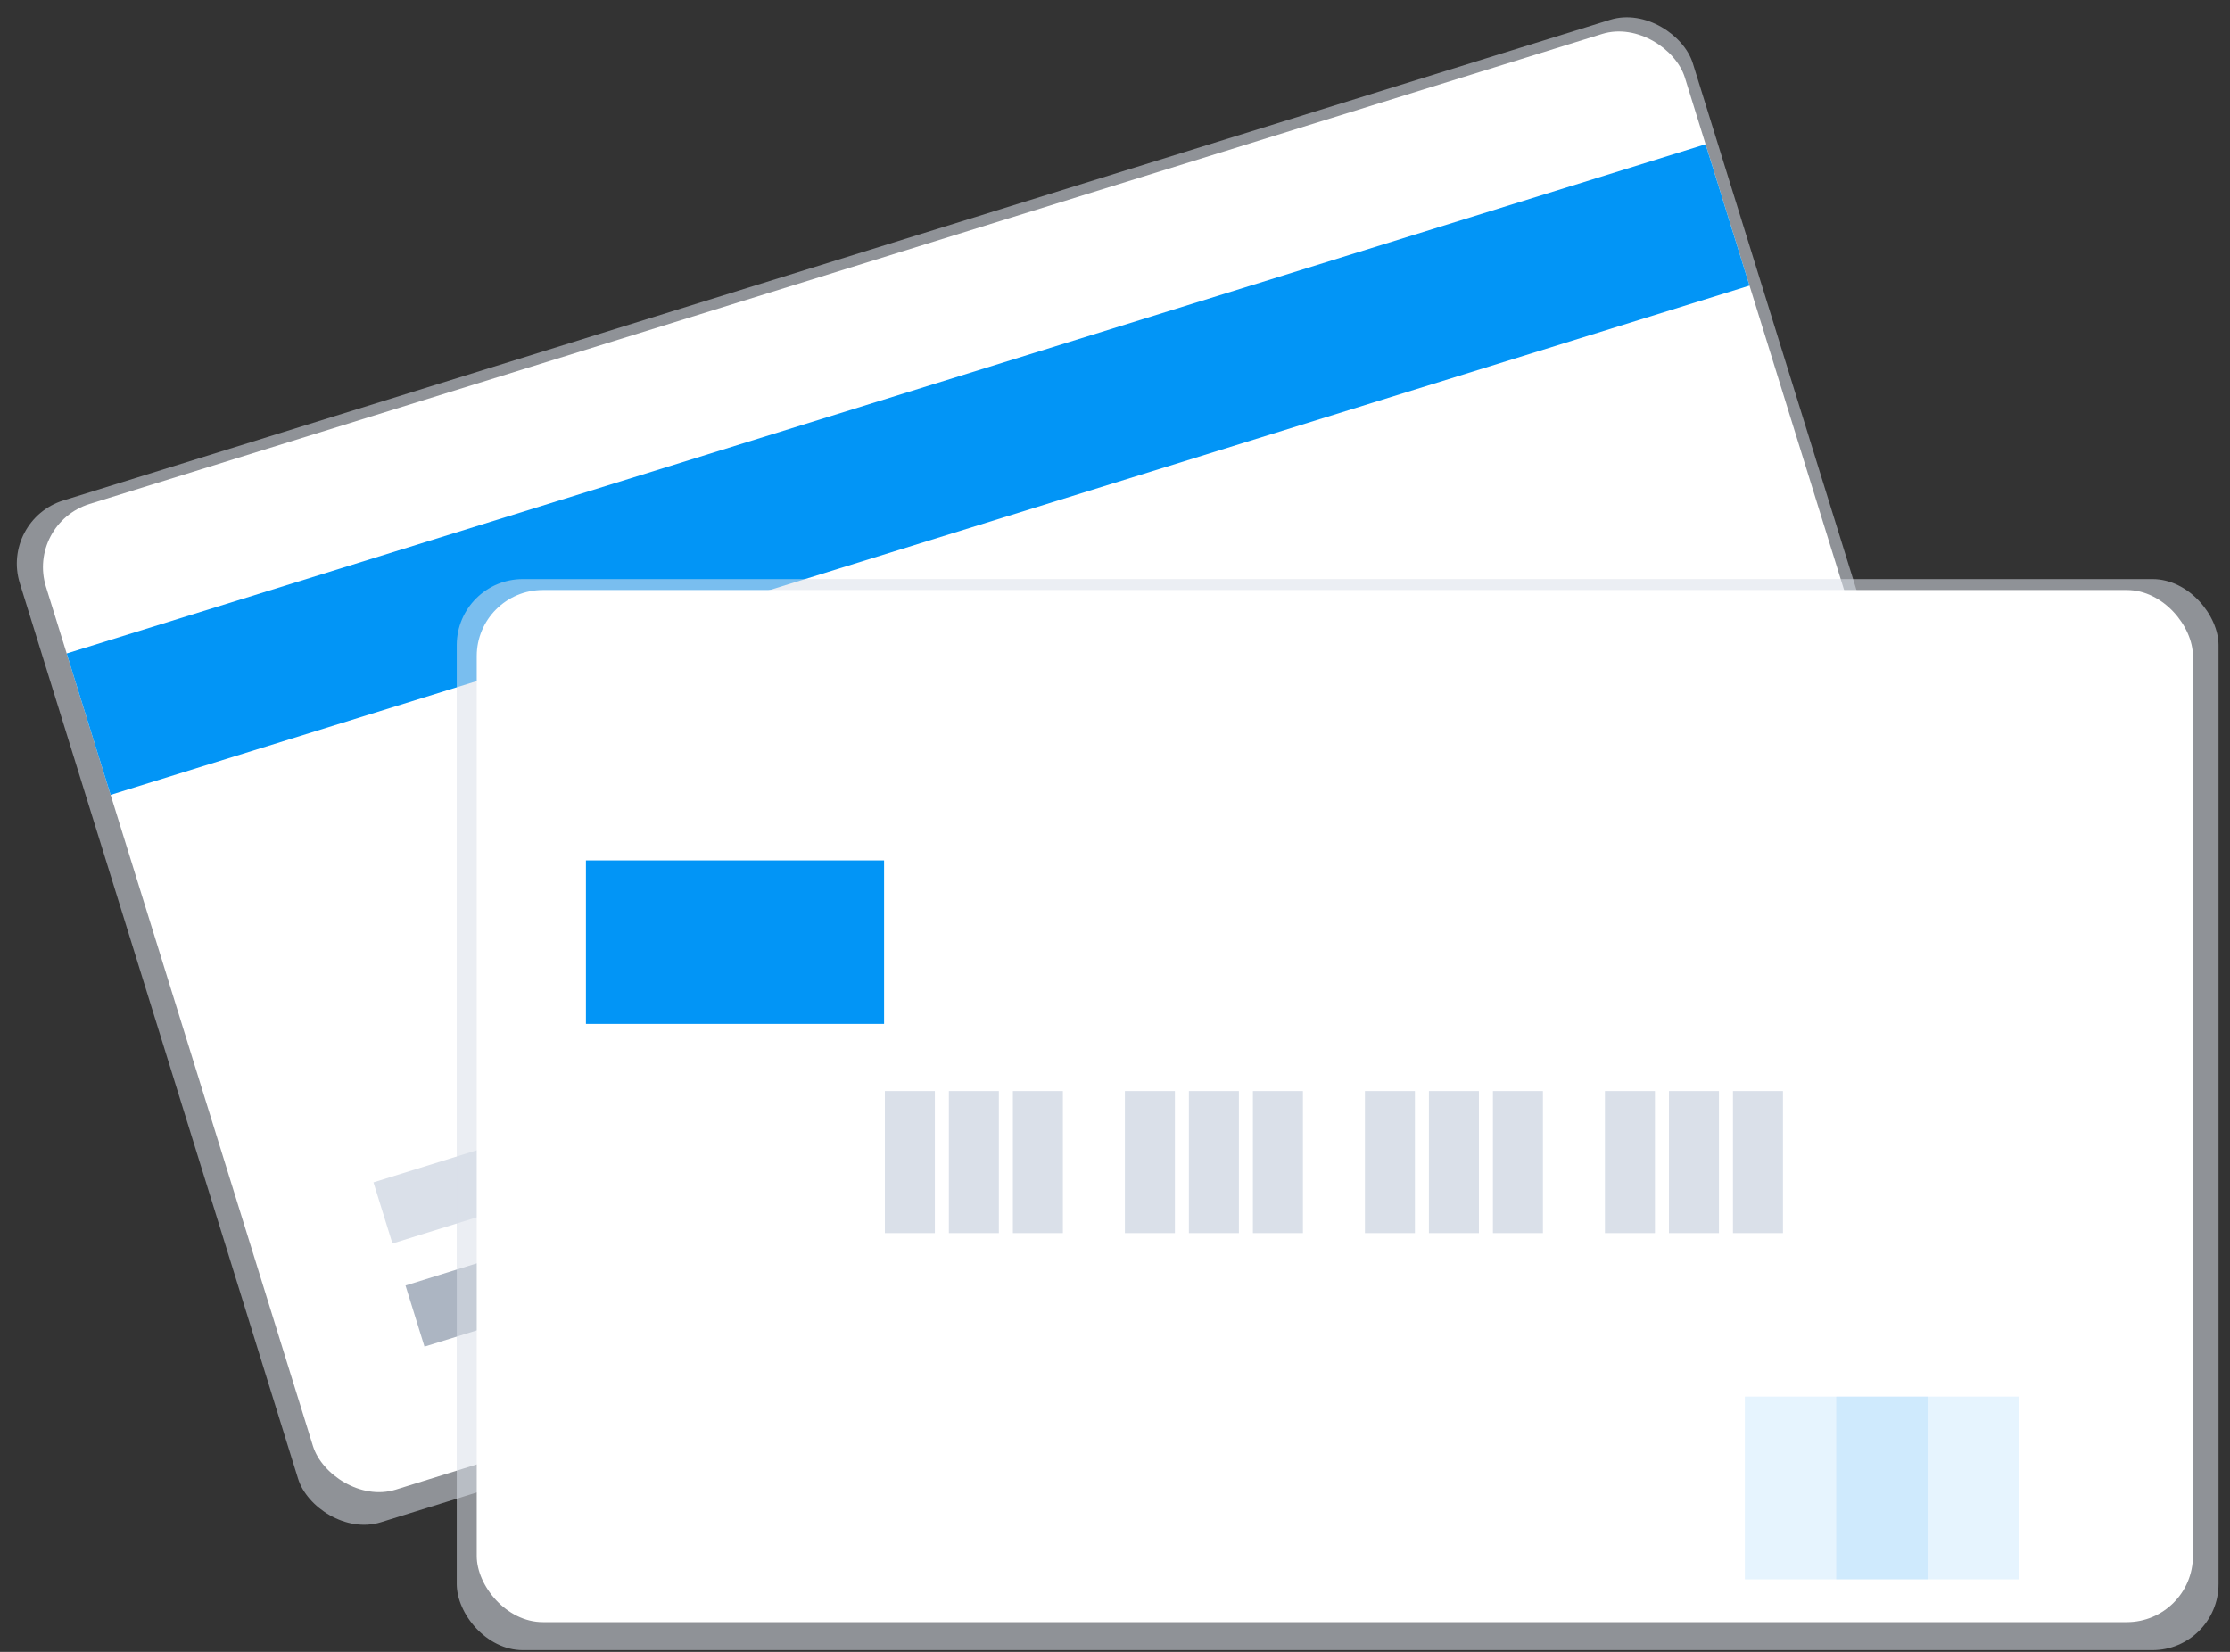 <?xml version="1.0" encoding="UTF-8"?>
<svg width="135px" height="100px" viewBox="0 0 135 100" version="1.1" xmlns="http://www.w3.org/2000/svg" xmlns:xlink="http://www.w3.org/1999/xlink">
    <rect x="0" y="0" width="135" height="100" fill="#333333" stroke="none"/>
    <title>undraw_Credit_card_3ed6</title>
    <g id="Profile" stroke="none" stroke-width="1" fill="none" fill-rule="evenodd">
        <g id="Billing-Details---Zero-State" transform="translate(-793, -221)" fill-rule="nonzero">
            <g id="Group-3" transform="translate(464, 135)">
                <g id="undraw_Credit_card_3ed6" transform="translate(329, 86)">
                    <rect id="Rectangle" fill-opacity="0.55" fill="#DAE0E9" transform="translate(60.264, 46.677) rotate(-17.262) translate(-60.264, -46.677) " x="7.234" y="14.289" width="106.059" height="64.775" rx="4.003"></rect>
                    <rect id="Rectangle" fill="#FFFFFF" transform="translate(60.472, 46.117) rotate(-17.262) translate(-60.472, -46.117) " x="8.525" y="14.876" width="103.895" height="62.482" rx="4.003"></rect>
                    <rect id="Rectangle" fill="#0295F6" transform="translate(54.974, 28.425) rotate(-17.262) translate(-54.974, -28.425) " x="3.027" y="23.945" width="103.895" height="8.961"></rect>
                    <rect id="Rectangle" fill="#ACB5C2" transform="translate(37.727, 75.755) rotate(-17.262) translate(-37.727, -75.755) " x="24.529" y="73.817" width="26.397" height="3.875"></rect>
                    <rect id="Rectangle" fill="#DAE0E9" transform="translate(45.038, 66.636) rotate(-17.262) translate(-45.038, -66.636) " x="22.152" y="64.699" width="45.772" height="3.875"></rect>
                    <rect id="Rectangle" fill-opacity="0.55" fill="#DAE0E9" x="27.65" y="35.056" width="106.656" height="64.838" rx="4.003"></rect>
                    <rect id="Rectangle" fill="#FFFFFF" x="28.861" y="35.717" width="103.895" height="62.482" rx="4.003"></rect>
                    <rect id="Rectangle" fill="#DAE0E9" x="53.568" y="66.05" width="3.027" height="8.597"></rect>
                    <rect id="Rectangle" fill="#DAE0E9" x="57.443" y="66.05" width="3.027" height="8.597"></rect>
                    <rect id="Rectangle" fill="#DAE0E9" x="61.318" y="66.05" width="3.027" height="8.597"></rect>
                    <rect id="Rectangle" fill="#DAE0E9" x="68.099" y="66.05" width="3.027" height="8.597"></rect>
                    <rect id="Rectangle" fill="#DAE0E9" x="71.974" y="66.05" width="3.027" height="8.597"></rect>
                    <rect id="Rectangle" fill="#DAE0E9" x="75.849" y="66.05" width="3.027" height="8.597"></rect>
                    <rect id="Rectangle" fill="#DAE0E9" x="82.63" y="66.05" width="3.027" height="8.597"></rect>
                    <rect id="Rectangle" fill="#DAE0E9" x="86.504" y="66.05" width="3.027" height="8.597"></rect>
                    <rect id="Rectangle" fill="#DAE0E9" x="90.379" y="66.05" width="3.027" height="8.597"></rect>
                    <rect id="Rectangle" fill="#DAE0E9" x="97.16" y="66.05" width="3.027" height="8.597"></rect>
                    <rect id="Rectangle" fill="#DAE0E9" x="101.035" y="66.05" width="3.027" height="8.597"></rect>
                    <rect id="Rectangle" fill="#DAE0E9" x="104.91" y="66.05" width="3.027" height="8.597"></rect>
                    <rect id="Rectangle" fill="#0295F6" x="35.471" y="52.087" width="18.049" height="9.898"></rect>
                    <rect id="Rectangle" fill="#0295F6" opacity="0.1" x="105.631" y="84.547" width="11.063" height="11.063"></rect>
                    <rect id="Rectangle" fill="#0295F6" opacity="0.1" x="111.163" y="84.547" width="11.063" height="11.063"></rect>
                </g>
            </g>
        </g>
    </g>
</svg>